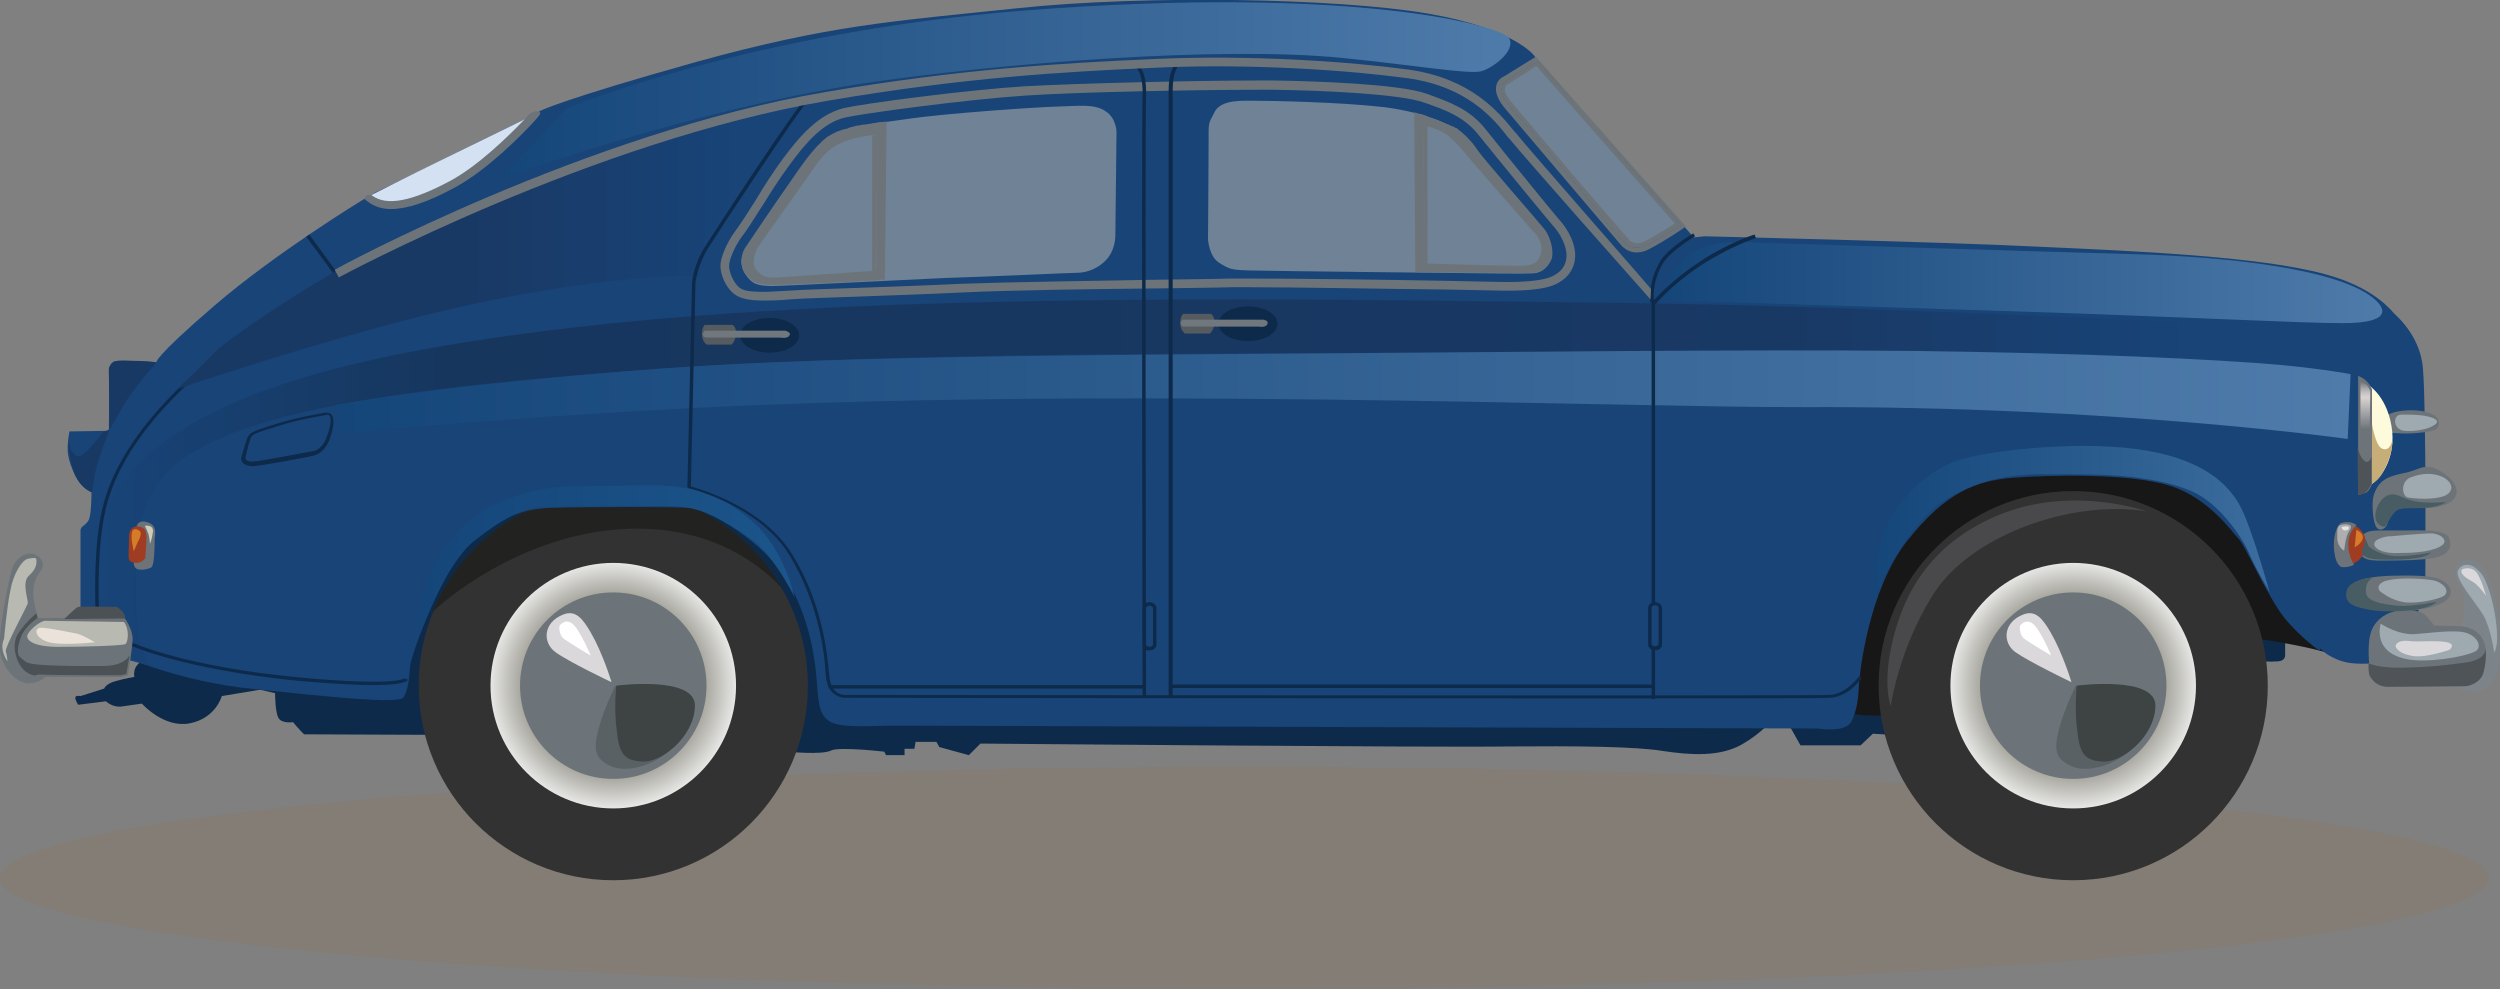 <?xml version="1.0" encoding="utf-8"?>
<!-- Generator: Adobe Illustrator 18.1.1, SVG Export Plug-In . SVG Version: 6.00 Build 0)  -->
<svg version="1.1" id="Layer_1" xmlns="http://www.w3.org/2000/svg" xmlns:xlink="http://www.w3.org/1999/xlink" x="0px" y="0px"
	 viewBox="0 0 431.7 170.8" enable-background="new 0 0 431.7 170.8" xml:space="preserve">
<rect x="0" y="0" width="431.7" height="170.8" fill="#808080" stroke="none"/>
<polygon opacity="0.3" fill="#4888C8" enable-background="new    " points="292.3,40.8 293.3,54.3 123.5,54.3 123.5,11.1 
	265.3,11.1 "/>
<ellipse opacity="0.6" fill="#857C6F" enable-background="new    " cx="214.9" cy="151.6" rx="214.9" ry="19.2"/>
<g>
	<path fill="#0D2A4A" d="M306.1,124.2c0,0-1.7,2.3-5.4,4.4c-3.8,2.1-8.7,1.8-13.4,1.1c-4.7-0.8-15.1-0.9-27-0.8
		c-11.9,0.2-91-0.5-91-0.5l-2,2l-5.1-1.4l-0.5-0.9h-3.6l-0.2,1.2h-1.7v1.1h-3.2l-0.3-0.6c0,0-7.7-0.9-9.2-0.2
		c-1.5,0.8-7.5,0.2-7.5,0.2L76,126.9l-23.5-0.1c0,0-0.9-0.9-1.4-1.5c-0.5-0.6-0.5-0.6-0.5-0.6s-1.9,0.3-2.5-0.7
		c-0.6-1-0.6-4.3-0.6-4.3l-2.6-0.6l-6.6,1.1c0,0-1,3.8-5.5,4.7c-4.5,0.9-8.3-3.4-8.3-3.4s-2,0.3-3.5,0.5c-1.6,0.2-2.7-0.9-2.7-0.9
		l-4.8,0.6c0,0-0.5-0.8-0.5-1.2c0-0.5,0.9-0.3,0.9-0.3l4.1-1.3c0,0,0.2-0.8,2-1.3c1.8-0.5,3.2-0.7,3.2-0.7s-0.5-2,1.7-2.9
		c2.1-1,2.5-1,2.5-1s58.6-33.1,81.2-31.6c22.6,1.5,137.5,38.4,137.5,38.4L306.1,124.2z"/>
	<polygon fill="#0D2A4A" points="326.9,126.9 323.4,126.7 321.3,128.7 310.9,128.7 308.1,123.7 324.5,120.4 	"/>
	<path fill="#0D2A4A" d="M394.6,109v4.1c0,0,0.1,1-1.2,1.1c-1.3,0.1-3.3,0-3.3,0l-2.6-6.7L394.6,109z"/>
	<path fill="#181717" d="M401.8,112.7c0,0-2.7-0.9-9.9-2.1c-7.2-1.2-42.8,0-47.9,1.7c-5.1,1.7-14.6,9.2-16.3,10.5
		c-1.7,1.4-8,0.5-8,0.5s-17-37.5,14.6-47.2c31.6-9.6,60.7,16.6,60.7,17C395,93.6,401.8,112.7,401.8,112.7z"/>
	<g>
		<circle fill="#333232" cx="358" cy="118.4" r="33.6"/>
		
			<radialGradient id="SVGID_1_" cx="73.658" cy="118.353" r="21.169" gradientTransform="matrix(-1 0 0 1 431.686 0)" gradientUnits="userSpaceOnUse">
			<stop  offset="0.239" style="stop-color:#A9A89E"/>
			<stop  offset="0.681" style="stop-color:#95948B"/>
			<stop  offset="1" style="stop-color:#E6E6E4"/>
		</radialGradient>
		<circle fill="url(#SVGID_1_)" cx="358" cy="118.4" r="21.2"/>
		<circle fill="#6C7479" cx="358" cy="118.4" r="16.1"/>
		<path fill="#DBD8DB" d="M357.7,117.8c0,0-1.5-5-3.6-8.6c-1.4-2.4-2.6-3.9-4.7-3.1c-3.6,1.4-3.6,4.9-1.4,6.5
			C350.4,114.3,357.7,117.8,357.7,117.8z"/>
		<path fill="#5A6165" d="M358.4,118.5c0,0,13.4,3.3,11.4,8.2c-2,4.9-9,7.1-12.1,5.6c-2.6-1.2-3.2-2.5-2.1-6.6
			C356.5,122.4,358.4,118.5,358.4,118.5z"/>
		<path fill="#FFFFFF" d="M348.8,108.1c0,0,0.8-1.3,2.1-0.5c1.3,0.8,3.3,5.6,3.3,5.6s-3.4-2-4.5-2.8
			C348.6,109.7,348.8,108.1,348.8,108.1z"/>
		<path fill="#3E4344" d="M358.6,118.4c0,0,13.7-1.8,13.6,3.5c-0.1,5.3-5.8,9.9-9.2,9.6c-2.9-0.2-3.9-1.2-4.3-5.4
			C358.2,122.7,358.6,118.4,358.6,118.4z"/>
		<path fill="#49484A" d="M370.7,88.3c0,0-12.4-4.4-24.7,0.3c-12.3,4.7-17.2,13.6-19.2,22.1c-1.8,7.8-0.3,11.2-0.3,11.2
			s1.3-9.5,7.1-18.9C339.9,92.5,357.7,86.2,370.7,88.3z"/>
	</g>
	<g>
		<circle fill="#333232" cx="105.9" cy="118.4" r="33.6"/>
		<path fill="#222221" d="M74.7,105.7c5-12.3,17.1-21,31.2-21c12.6,0,23.5,6.9,29.3,17.1c-2.7-3.1-11.1-10.9-26.4-10.5
			c-19.1,0.6-33.1,13.4-33.7,14C74.9,105.5,74.8,105.6,74.7,105.7z"/>
		
			<radialGradient id="SVGID_2_" cx="325.832" cy="118.353" r="21.169" gradientTransform="matrix(-1 0 0 1 431.686 0)" gradientUnits="userSpaceOnUse">
			<stop  offset="0.239" style="stop-color:#A9A89E"/>
			<stop  offset="0.681" style="stop-color:#95948B"/>
			<stop  offset="1" style="stop-color:#E6E6E4"/>
		</radialGradient>
		<circle fill="url(#SVGID_2_)" cx="105.9" cy="118.4" r="21.2"/>
		<circle fill="#6C7479" cx="105.9" cy="118.4" r="16.1"/>
		<path fill="#DBD8DB" d="M105.6,117.8c0,0-1.5-5-3.6-8.6c-1.4-2.4-2.6-3.9-4.7-3.1c-3.6,1.4-3.6,4.9-1.4,6.5
			C98.2,114.3,105.6,117.8,105.6,117.8z"/>
		<path fill="#5A6165" d="M106.2,118.5c0,0,13.4,3.3,11.4,8.2c-2,4.9-9,7.1-12.1,5.6c-2.6-1.2-3.2-2.5-2.1-6.6
			C104.3,122.4,106.2,118.5,106.2,118.5z"/>
		<path fill="#FFFFFF" d="M96.6,108.1c0,0,0.8-1.3,2.1-0.5c1.3,0.8,3.3,5.6,3.3,5.6s-3.4-2-4.5-2.8
			C96.4,109.7,96.6,108.1,96.6,108.1z"/>
		<path fill="#3E4344" d="M106.4,118.4c0,0,13.7-1.8,13.6,3.5c-0.1,5.3-5.8,9.9-9.2,9.6c-2.9-0.2-3.9-1.2-4.3-5.4
			C106,122.7,106.4,118.4,106.4,118.4z"/>
	</g>
	<path fill="#184478" d="M11.7,78c0.1,1.7,1.2,4.2,2,5.3c0.8,1.1,2.1,1.7,2.1,1.7s0,3.5-0.4,4.6c-0.4,1.1-1.5,1.2-1.5,2
		c0,0.8,0,13,0,13s-0.6,4.7,2.8,6.6c3.4,1.8,13.8,6.5,27.3,7.8c13.5,1.4,24.9,2.6,25.7,1.4c0.8-1.3,1-3.5,1.1-5.3
		c0.1-1.8,5.8-17.5,10.5-21.4c4.7-3.8,8-5.8,13.8-6c5.7-0.2,21.4-0.2,24.3,0c2.9,0.2,12.6,6,16.4,12.3c3.8,6.2,4.9,13.3,5.2,17.1
		c0.3,3.8,0.3,6.3,2.3,7.5c2,1.2,7.3,0.7,11.2,0.7c3.9,0,159.4,0.5,159.4,0.5s4.8,0.8,5.8-1.2c1-2,1.2-4.2,1.3-6.3
		c0.1-2.1,1.7-16.6,8.4-25c6.7-8.4,11.9-10.3,18.2-10.8c6.3-0.5,20.4-0.8,27.2,1.4c6.8,2.2,10.7,8.1,11.9,9.3
		c1.1,1.2,4.8,9.7,7.7,13.4c2.9,3.6,6.2,5.8,6.2,5.8l0-0.4c0.6,0.5,1.2,1,1.8,1.3c1.8,1,3.4,1.4,6.4,1.3c1.6-0.1,8.1-6.2,8.1-6.2
		l1.9-7.7c0,0,0.2-29.4-0.4-37c-0.3-3.8-2.2-7-5-9.6c-1.8-2.1-5.2-4.9-11.7-6.7c-11.4-3.2-34.3-4.1-49.7-4.8
		c-15.4-0.8-57.7-1.8-57.7-1.8l-1.8,0.2l-26.4-29.7L265,9.7c0,0-3.3-4.8-18.7-7.4c-15.4-2.6-48.4-3.2-70.4-0.9
		c-22,2.3-32.5,2.9-55.7,9.3c-23.2,6.5-26.8,8.4-26.8,8.4l-2.6,1.4c0,0-25.6,12.6-25.9,12.7c-0.3,0.2-2.4,1.4-2.4,1.4
		s-14.8,9-25.5,18.2c-10.7,9.2-10,9.8-10,9.8s-3.2-0.3-4.7-0.3c-1.4,0-3.6-0.5-3.5,2c0.1,2.4,0,9.3,0,9.3s0.2,0.8-0.5,0.8
		c-0.7,0-6.3,0.1-6.3,0.1S11.6,76.3,11.7,78z M277.2,38c0-0.3-14.1-17.1-15.5-18.5c-1.4-1.4-3-3.8-2.1-5c0.9-1.2,6.1-3.9,6.1-3.9
		l24.5,28.3c0,0-3.2,1.9-5.2,3.1c-2,1.2-3.2,0.6-3.7,0.5C280.8,42.4,277.2,38.3,277.2,38z M208.6,41.4c0,0,0.1-12.9,0.1-16.7
		s-0.1-3.1,1-5.3c1.1-2.3,5-2,7.2-2c2.3,0,14.2,0.2,22.1,1.1c8,1,12.3,3.7,12.3,3.7c1.4,1,2.6,2.2,3.7,3.9
		c1.1,1.7,10.5,12.3,11.6,13.7c1.1,1.4,1.6,3.9,1.1,5.1c-0.5,1.2-1.4,2.2-2.9,2.3c-1.4,0.1-8.3,0-8.3,0s-37.7-0.4-40.8-0.5
		c-3.1-0.1-3.4-0.2-5.3-1.4C208.8,44.2,208.6,41.4,208.6,41.4z M128.7,43.1c0,0,4.9-7.3,7.3-10.7c2.4-3.4,4.5-6.7,7-8.6
		c2.6-2,7.9-2.4,14-3.3s21.8-2,25.6-2.1c3.8-0.1,6.4-0.5,8.3,0.8c1.9,1.2,1.9,3.6,1.9,3.6l-0.2,17.8c0,0,0.1,2.6-1.7,4.4
		c-1.8,1.8-3.9,2.1-4.8,2.1c-0.9,0-16.1,0.7-22.8,0.9c-6.8,0.3-28.1,1.4-30.2,1.4c-2.2-0.1-3.2-0.2-4.5-2.2
		C127.3,45,128.7,43.1,128.7,43.1z"/>
	<path fill="#6C7479" d="M124.4,45.9c0,1.4,0.8,3.6,2.3,4.8c1,0.8,2.4,1.2,5.2,1.2c1.1,0,2.4,0,4.4-0.2c2.6-0.2,7.1-0.3,12.3-0.5
		c5.4-0.2,11.5-0.4,17.7-0.7c8.2-0.4,23-0.6,33.9-0.7c5.2-0.1,9.7-0.1,12.3-0.2c0.8,0,2,0,3.6,0c8,0,23.7,0.3,34,0.4
		c5.2,0.1,9,0.2,10,0.2c3.9,0,6.4-0.3,8-0.9c2.4-0.9,3.8-2.7,3.9-5c0.1-3-2.2-5.8-2.7-6.3c-0.9-1-10-12.2-12.7-15.6
		c-2.8-3.6-6.4-4.8-10.2-6.2c-4.7-1.7-19.4-2.2-26.5-2.3c-0.7,0-1.5,0-2.4,0c-11.2,0-31.8,0.5-40.5,1c-9.9,0.6-28.1,3-31.4,3.8
		c-4.3,1.1-7.5,4.8-10.4,8.7c-1.7,2.3-3.3,4.8-4.6,7c-1.3,2.1-2.6,4.1-3.7,5.6C125.5,41.9,124.4,44.5,124.4,45.9z M125.9,45.9
		c0-1,0.9-3.2,2.1-4.9c1.2-1.5,2.4-3.6,3.8-5.7c1.4-2.3,2.9-4.6,4.6-6.9c2.7-3.7,5.7-7.2,9.5-8.1c3-0.7,20.7-3.1,31.2-3.8
		c8.7-0.6,29.2-1,40.4-1c0.9,0,1.7,0,2.4,0c8.1,0.1,21.8,0.7,26,2.2c3.7,1.3,6.9,2.4,9.5,5.7c2.8,3.5,11.9,14.6,12.8,15.6
		c1.1,1.2,2.4,3.4,2.3,5.3c-0.1,2.3-1.9,3.2-2.9,3.6c-1.4,0.5-3.8,0.8-7.5,0.8c-1,0-4.8-0.1-10-0.2c-10.4-0.2-26.1-0.4-34.1-0.4
		c-1.6,0-2.8,0-3.7,0c-2.6,0.1-7.1,0.1-12.3,0.2c-10.9,0.2-25.7,0.4-33.9,0.7c-6.1,0.3-12.3,0.5-17.7,0.7c-5.2,0.2-9.7,0.3-12.3,0.5
		c-2,0.1-3.3,0.2-4.3,0.2c-2.3,0-3.5-0.2-4.2-0.8C126.6,48.7,125.9,47,125.9,45.9z"/>
	<path fill="#6C7479" d="M149.4,21.6c-0.1,0-0.1,0-0.2,0C149.3,21.6,149.4,21.6,149.4,21.6z"/>
	<path fill="#6C7479" d="M134.5,49.2c0.1,0,0.1,0,0.2,0C134.6,49.2,134.5,49.2,134.5,49.2z"/>
	<path fill="#6C7479" d="M148.2,21.8c-0.1,0-0.1,0-0.2,0C148,21.8,148.1,21.8,148.2,21.8z"/>
	<path fill="#6C7479" d="M145.9,22.4c-0.1,0-0.2,0.1-0.3,0.1C145.7,22.5,145.8,22.4,145.9,22.4z"/>
	<path fill="#6C7479" d="M133.9,49.2c0.1,0,0.1,0,0.2,0C134,49.2,133.9,49.2,133.9,49.2z"/>
	<path fill="#6C7479" d="M133.4,49.2c0,0,0.1,0,0.1,0C133.5,49.2,133.5,49.2,133.4,49.2z"/>
	<path fill="#6C7479" d="M146.9,22.1c-0.1,0-0.2,0-0.2,0.1C146.7,22.1,146.8,22.1,146.9,22.1z"/>
	<path fill="#6C7479" d="M143.9,23.2c-0.1,0-0.1,0.1-0.2,0.1C143.8,23.3,143.9,23.2,143.9,23.2z"/>
	<path fill="#6C7479" d="M144.7,22.8c-0.1,0-0.1,0-0.2,0.1C144.6,22.9,144.7,22.8,144.7,22.8z"/>
	<path fill="#6C7479" d="M128.6,47c1.3,2,2.4,2.1,4.5,2.2c0.1,0,0.2,0,0.3,0c0,0,0.1,0,0.1,0c0.1,0,0.2,0,0.3,0c0.1,0,0.1,0,0.2,0
		c0.1,0,0.3,0,0.5,0c0.1,0,0.1,0,0.2,0c3.1-0.1,10.1-0.4,16.5-0.8l1-27.3c-1,0.1-1.9,0.3-2.8,0.4c-0.1,0-0.1,0-0.2,0
		c-0.4,0.1-0.7,0.1-1.1,0.2c-0.1,0-0.1,0-0.2,0c-0.4,0.1-0.7,0.2-1.1,0.3c-0.1,0-0.2,0-0.2,0.1c-0.3,0.1-0.5,0.2-0.8,0.2
		c-0.1,0-0.2,0.1-0.3,0.1c-0.3,0.1-0.6,0.2-0.9,0.3c-0.1,0-0.1,0-0.2,0.1c-0.2,0.1-0.4,0.2-0.6,0.3c-0.1,0-0.1,0.1-0.2,0.1
		c-0.2,0.1-0.5,0.3-0.7,0.4c-2.6,2-4.7,5.3-7,8.6c-2.4,3.4-7.3,10.7-7.3,10.7S127.3,45,128.6,47z M130.8,42.8
		c0,0,8.4-11.9,10.2-14.4c1.8-2.5,3.3-3.6,6.2-4.4c2.9-0.8,4.4-0.7,4.4-0.7l-0.4,23.4l-0.8,0.1c0,0-14.1,1-16,1.1
		c-1.9,0.1-2.7,0-3.8-1.3C129.5,45.2,130.8,42.8,130.8,42.8z"/>
	<path fill="#6C7479" d="M153.1,21L153.1,21c-0.4,0.1-0.7,0.1-1,0.2L153.1,21z"/>
	<path fill="#6C7479" d="M150.6,48.5L150.6,48.5c0.6-0.1,1.2-0.1,1.7-0.1L150.6,48.5z"/>
	<path fill="#6C7479" d="M151.6,23.3c0,0-0.3,0-0.9,0l0-2l1.4-0.2c0.3,0,0.7-0.1,1-0.1l-0.3,27.3l-0.4,0c-0.6,0-1.1,0.1-1.7,0.1
		l0-1.7l0.6-0.1L151.6,23.3z"/>
	<path fill="#6C7479" d="M151.6,23.3l-0.4,23.4l-0.6,0.1l0-23.4C151.3,23.3,151.6,23.3,151.6,23.3z"/>
	<path fill="#6C7479" d="M250.5,21.7C250.5,21.7,250.5,21.7,250.5,21.7C250.5,21.7,250.5,21.7,250.5,21.7z"/>
	<path fill="#6C7479" d="M249.9,21.4C249.9,21.3,249.8,21.3,249.9,21.4C249.8,21.3,249.9,21.3,249.9,21.4z"/>
	<path fill="#6C7479" d="M251,21.9C251,21.9,251,21.9,251,21.9C251,21.9,251,21.9,251,21.9z"/>
	<path fill="#6C7479" d="M253.4,47.1c2,0,3.3,0,3.3,0S255.5,47.1,253.4,47.1z"/>
	<path fill="#6C7479" d="M251.3,22.1C251.3,22.1,251.3,22.1,251.3,22.1C251.3,22.1,251.3,22.1,251.3,22.1z"/>
	<path fill="#6C7479" d="M248,20.6c0,0-0.1,0-0.1,0C247.9,20.5,247.9,20.5,248,20.6z"/>
	<polygon fill="#6C7479" points="245.3,19.7 245.3,19.7 245.3,19.7 	"/>
	<path fill="#6C7479" d="M246.8,20.1c0,0-0.1,0-0.1,0C246.7,20.1,246.8,20.1,246.8,20.1z"/>
	<path fill="#6C7479" d="M245.3,19.7l0.2,27.3c3.1,0,5.9,0.1,7.9,0.1c2,0,3.3,0,3.3,0s6.9,0.1,8.3,0c1.4-0.1,2.4-1.1,2.9-2.3
		c0.5-1.2-0.1-3.7-1.1-5.1c-1.1-1.4-10.5-12.1-11.6-13.7c-1.1-1.7-2.4-2.9-3.7-3.9c0,0,0,0-0.1,0c0,0,0,0,0,0
		c-0.1,0-0.1-0.1-0.2-0.1c0,0,0,0,0,0c-0.1-0.1-0.3-0.2-0.5-0.2c0,0,0,0,0,0c-0.2-0.1-0.4-0.2-0.6-0.3c0,0-0.1,0-0.1,0
		c-0.5-0.2-1.1-0.5-1.8-0.8c0,0-0.1,0-0.1,0c-0.3-0.1-0.7-0.3-1.1-0.4c0,0-0.1,0-0.1,0C246.3,20,245.8,19.8,245.3,19.7
		C245.3,19.7,245.3,19.7,245.3,19.7z M245.7,21.7c0,0,1.4,0.1,3.4,1.1c2,1.1,4.2,4.1,6.3,6.5c2.1,2.4,9.2,10.5,9.2,10.5
		s2,1.7,1.5,3.8c-0.5,2.1-1.7,2.3-4,2.3c-2.3,0-16-0.4-16-0.4L245.7,21.7z"/>
	<path fill="#6C7479" d="M244.3,19.4l0.6,0.2C244.7,19.5,244.5,19.5,244.3,19.4L244.3,19.4z"/>
	<path fill="#6C7479" d="M244.5,47L244.5,47c0.4,0,0.7,0,1.1,0L244.5,47z"/>
	<path fill="#6C7479" d="M244.9,19.6l1.6,0.5l0,1.7c-0.5-0.1-0.8-0.1-0.8-0.1l0.4,23.9c0,0,0.2,0,0.4,0l0,1.4l-1,0
		c-0.4,0-0.7,0-1.1,0l-0.2-27.6C244.5,19.5,244.7,19.5,244.9,19.6z"/>
	<path fill="#6C7479" d="M245.7,21.7c0,0,0.3,0,0.8,0.1l0,23.8c-0.3,0-0.4,0-0.4,0L245.7,21.7z"/>
	<rect x="202.2" y="118.2" fill="#0D2A4A" width="83.3" height="0.6"/>
	<rect x="143.1" y="118.3" fill="#0D2A4A" width="54.5" height="0.6"/>
	<path fill="#0D2A4A" d="M41.9,79.9c-0.4-0.5-0.2-1-0.2-1c0,0,0.5-1.8,0.9-3c0.4-1.2,1.1-1.4,3.5-2.2c0.4-0.1,0.8-0.3,1.3-0.4
		c3.5-1.2,8.6-2,8.6-2c0.6-0.1,1,0,1.3,0.4c0.6,0.9,0.1,2.8-0.4,4.2c-1,2.6-2.7,2.7-2.8,2.8c-0.3,0.1-8.2,1.6-10.3,1.8
		c-0.2,0-0.3,0-0.5,0C42.6,80.4,42.2,80.2,41.9,79.9z M56.1,71.7c0,0-5,0.8-8.5,2c-0.5,0.2-0.9,0.3-1.3,0.4c-2.5,0.8-2.9,1-3.1,1.8
		c-0.4,1.2-0.8,3-0.8,3c0,0-0.1,0.3,0.1,0.5c0.2,0.2,0.6,0.3,0.9,0.3c0.1,0,0.3,0,0.4,0c2-0.2,10.1-1.8,10.3-1.8
		c0,0,1.5-0.2,2.3-2.4c0.7-1.8,0.9-3.2,0.5-3.7c-0.1-0.1-0.2-0.2-0.4-0.2C56.2,71.7,56.2,71.7,56.1,71.7z"/>
	
		<linearGradient id="SVGID_3_" gradientUnits="userSpaceOnUse" x1="15.61" y1="83.316" x2="414.978" y2="83.316" gradientTransform="matrix(-1 0 0 1 431.686 0)">
		<stop  offset="9.243700e-002" style="stop-color:#184478"/>
		<stop  offset="0.265" style="stop-color:#193965"/>
		<stop  offset="0.849" style="stop-color:#16365E"/>
		<stop  offset="1" style="stop-color:#184478"/>
	</linearGradient>
	<path fill="url(#SVGID_3_)" d="M407.2,64.9c0,0-4.3-1.7-35-3.3C341.5,60,262.3,60.8,247.7,61c-14.7,0.2-87.2-0.6-132.4,2.6
		C70.1,66.8,36.9,71,27.7,82.9c-4.3,5.5-4.1,12.4-4.2,18.1c-0.1,6.6,0.6,12.8,2.9,14.1l-4.1-1.1l-5.6-9.5c0,0,0.5-8.4,0.5-9.9
		c0-1.5,0.6-6.5,0.6-6.5c8.4-14.5,26.5-25.3,81.7-31.6c55.1-6.3,129-4.8,180.2-4.2c51.2,0.6,136.5,5.4,136.5,5.4L407.2,64.9z"/>
	<path fill="#6C7479" d="M23.6,90.9c0,0,0.2-1.3,1.9-0.7c1.8,0.6,1.2,2.2,1.2,3c0,0.8,0,4.5-0.6,4.8c-0.6,0.3-1.6,0.5-2.3,0.3
		c-0.7-0.2-0.7-1-0.7-1L23.6,90.9z"/>
	<path fill="#9F3C22" d="M25.1,91.6c0,0,0.2,0.5,0.2,1.2c0,0.8-0.2,3.3-0.2,3.5s-0.7,0.9-1.5,0.9c-0.8,0-1.4-0.2-1.4-1.1
		c0-1,0.1-3.4,0.1-3.8c0-0.4,0.4-1.4,1.3-1.4C24.4,90.9,24.9,91.2,25.1,91.6z"/>
	<path fill="#6C7479" d="M414.4,99.4c0,0,5.4-0.2,7.1,0.7c1.7,0.9,2.2,2.2,1.2,3.3c-1,1.1-4,2.1-8.1,2.1c-5.3,0-7-0.6-7.9-1
		c-1.4-0.7-1.9-2-0.8-3.3C407.1,99.7,411,99.4,414.4,99.4z"/>
	<path fill="#6C7479" d="M419.9,96.4c3.6-0.5,3.4-2.5,3-3.5c-0.6-1.6-5.1-1.3-7.8-1.3c-2.7,0-2.3,0-4.4,0c-2.1,0-3.3,0.6-3.3,2.6
		c-0.1,2.3,1.1,2.7,4.5,2.6C415.4,96.8,418.1,96.7,419.9,96.4z"/>
	<path fill="#6C7479" d="M412.3,90.2c0-0.8,0.6-2.6,3.6-2.5c3.5,0,4.2,0.2,6.2-0.5c2.3-0.7,3.3-3.1,0-5.4c-3.3-2.3-3.9-0.7-7-0.1
		c-3.1,0.6-4.4,1.4-5.2,3.8c-0.4,1.2-0.2,4.7,0.5,5.6C411.1,92,412.3,91,412.3,90.2z"/>
	<path fill="#6C7479" d="M413.8,71.1c3.4-0.7,7.1,0.1,7.3,1.6c0.2,1.3-0.2,1.7-3,2c-2.8,0.3-3.9,0.1-5.7,0
		C410.6,74.7,410.5,71.8,413.8,71.1z"/>
	<path fill="#FEFBDD" d="M409,66.5c0,0,3.5,2.1,4.1,8.1c0.4,5-2.2,8.3-3.9,9.2C407.4,84.7,409,66.5,409,66.5z"/>
	<path fill="#7C848A" d="M424,109.2c0,0,1.5-0.7,1.5-3.3c0-2.6,0.1-3.8-0.9-5c-1-1.2-0.7-4.2,1.4-4.3c2.1-0.1,4.5,2.4,5.5,10.5
		c0.9,6.8-0.2,10.1-1.9,11.5c-1.7,1.4-4.5,0.8-5.2-0.2c-0.7-1-0.6-1.2,1.2-3.1C427.3,113.4,424,109.2,424,109.2z"/>
	<path fill="#6C7479" d="M414.9,105.3c0,0,2.9-0.1,3.9,0.9c1,1,1.5,1.8,1.5,1.8s2.4,0.1,3.9,0.1c1.5,0,5.4,0.4,5.1,5.6
		c-0.3,4.7-5,4.8-7.6,4.8c-2.6,0-9,0-9,0s-3.3-0.1-3.5-2.6c-0.2-2.5-0.5-5.9,0.7-7.8C411.1,106.2,413,105.5,414.9,105.3z"/>
	<circle fill="#70787D" cx="206.5" cy="65.2" r="1.6"/>
	
		<linearGradient id="SVGID_4_" gradientUnits="userSpaceOnUse" x1="25.779" y1="68.184" x2="373.549" y2="68.184" gradientTransform="matrix(-1 0 0 1 431.686 0)">
		<stop  offset="0" style="stop-color:#4E7BAA"/>
		<stop  offset="1" style="stop-color:#15467A"/>
	</linearGradient>
	<path fill="url(#SVGID_4_)" d="M58.1,69.9c0,0,20.8-3.7,56.7-6.3c26.8-1.9,63.5-2.2,101.8-2.5c45.9-0.3,84.2-0.8,114.1-0.5
		C360.5,61,382,62,393.6,63c7.5,0.7,12.3,1.6,12.3,1.6l-0.5,11.2c0,0-40.4-5.7-93.9-5.5c-32.3,0.1-122.6-3.7-196.4,0.4
		c-31.1,1.7-56.3,4.1-56.3,4.1L58.1,69.9z"/>
	
		<linearGradient id="SVGID_5_" gradientUnits="userSpaceOnUse" x1="170.853" y1="15.601" x2="345.228" y2="15.601" gradientTransform="matrix(-1 0 0 1 431.686 0)">
		<stop  offset="0" style="stop-color:#4E7BAA"/>
		<stop  offset="1" style="stop-color:#15467A"/>
	</linearGradient>
	<path fill="url(#SVGID_5_)" d="M97.9,18.7c0,0,31.6-13.2,79.2-16.9c56.9-4.4,82.3,2.7,83.5,4.8c1.2,2.1-2.7,5.1-4.8,5.7
		c-2.1,0.6-11.9-1.1-24.1-2.3c-20.9-2.1-59.4,0.9-83.3,4.5C119,19.1,86.5,30.8,86.5,30.8L97.9,18.7z"/>
	
		<linearGradient id="SVGID_6_" gradientUnits="userSpaceOnUse" x1="20.179" y1="48.791" x2="144.464" y2="48.791" gradientTransform="matrix(-1 0 0 1 431.686 0)">
		<stop  offset="0" style="stop-color:#4E7BAA"/>
		<stop  offset="1" style="stop-color:#15467A"/>
	</linearGradient>
	<path fill="url(#SVGID_6_)" d="M292.8,43.3c4.1-2.2,10.8-1.4,10.8-1.4s50.2,1.6,65.1,2c14.9,0.4,35.9,2.4,41.7,8.1
		c2.2,2.2,0.9,3.8-5.9,3.8c-7.9,0-29.4-1.2-61.6-2.2c-29.3-0.9-55.8-1.8-55.8-1.8S287.7,46.1,292.8,43.3z"/>
	<path fill="#0D2A4A" d="M293.2,45.4c5-3.4,9.7-4.9,9.8-4.9l0.2,0.6c0,0-4.6,1.5-9.6,4.8c-5,3.3-7.7,6.6-7.7,6.6l-0.5-0.4
		C285.4,52.1,288.1,48.8,293.2,45.4z"/>
	<path fill="#0D2A4A" d="M292.4,40.3l0.3,0.5c0,0-4.2,2.5-5.5,4.6c-2.1,3.4-1.6,6.8-1.6,6.8l-0.6,0.1c0-0.1-0.5-3.6,1.7-7.2
		C288,42.9,292.2,40.4,292.4,40.3z"/>
	<path fill="#0D2A4A" d="M197.3,120.4l0.6,0c0-1-0.2-97.4,0-103.8c0.1-2.8-0.4-4.6-1.5-5.5c-0.8-0.7-1.7-0.4-1.7-0.4l0.2,0.6
		l-0.1-0.3l0.1,0.3c0,0,0.6-0.1,1.2,0.3c0.6,0.5,1.3,1.8,1.2,5C197.1,23,197.3,119.4,197.3,120.4z"/>
	<path fill="#0D2A4A" d="M201.9,120.5h0.6V15.6c0-2.8,0.7-4,1.2-4.5c0.5-0.5,1-0.4,1-0.4l0.1-0.6c0,0-0.8-0.1-1.5,0.6
		c-1,0.9-1.5,2.5-1.5,5V120.5z"/>
	<rect x="285.2" y="51.7" fill="#0D2A4A" width="0.6" height="69"/>
	<g>
		<path fill="#184478" d="M197.6,111.4c0,0.4,0.4,0.7,0.9,0.7l0,0c0.5,0,0.9-0.3,0.9-0.7V105c0-0.4-0.4-0.7-0.9-0.7l0,0
			c-0.5,0-0.9,0.3-0.9,0.7V111.4z"/>
		<path fill="#0D2A4A" d="M197.3,111.4V105c0-0.6,0.5-1,1.2-1c0.7,0,1.2,0.5,1.2,1v6.3c0,0.6-0.5,1-1.2,1
			C197.9,112.4,197.3,112,197.3,111.4z M197.9,105v6.3c0,0.2,0.3,0.4,0.6,0.4c0.3,0,0.6-0.2,0.6-0.4V105c0-0.2-0.3-0.4-0.6-0.4
			C198.2,104.6,197.9,104.8,197.9,105z"/>
	</g>
	<g>
		<path fill="#184478" d="M284.9,111.3c0,0.4,0.4,0.7,0.9,0.7l0,0c0.5,0,0.9-0.3,0.9-0.7v-6.3c0-0.4-0.4-0.7-0.9-0.7l0,0
			c-0.5,0-0.9,0.3-0.9,0.7V111.3z"/>
		<path fill="#0D2A4A" d="M284.6,111.3v-6.3c0-0.6,0.5-1,1.2-1c0.7,0,1.2,0.5,1.2,1v6.3c0,0.6-0.5,1-1.2,1
			C285.2,112.3,284.6,111.9,284.6,111.3z M285.2,104.9v6.3c0,0.2,0.3,0.4,0.6,0.4c0.3,0,0.6-0.2,0.6-0.4v-6.3c0-0.2-0.3-0.4-0.6-0.4
			C285.5,104.5,285.2,104.7,285.2,104.9z"/>
	</g>
	<path fill="#0D2A4A" d="M64.5,118.3c5,0,5.8-0.7,6-0.9l-0.6-0.2c0,0,0-0.1,0-0.1c-0.1,0.1-1.6,1.4-18-0.1c-20.2-1.9-28.9-6-29-6
		l-0.3,0.5c0.1,0,8.9,4.1,29.2,6.1C57.8,118.1,61.8,118.3,64.5,118.3z"/>
	<path fill="#9EA9B0" d="M411.1,107.7c0,0,3,2,5.9,1.8c2.9-0.2,7.4-0.9,9.2-0.1c1.8,0.8,2.2,2.2,1.5,2.9c-0.7,0.7-6.2,2-10.8,1.7
		C409.3,113.3,411.1,107.7,411.1,107.7z"/>
	<path fill="#4E5457" d="M429.2,111.8c0,0,0.4,2.1-3.4,2.6c-3.7,0.5-6.3,0.8-10.8,0.9c-4.5,0.1-6-0.8-6-0.8s-0.1,1.9,0.3,2.4
		c0.4,0.5,1.1,1.7,3.1,1.7c2,0,12.2-0.1,13.2-0.1c1,0,3-0.8,3.3-2.6C429.4,114.1,429.2,111.8,429.2,111.8z"/>
	<path fill="#DBD8DB" d="M423,112.2c0,0-4,1.4-6.2,1.1c-2.3-0.3-3.3-1.4-3.1-1.9c0.2-0.5,1-0.9,2.5-0.7
		C417.6,111,425.2,110,423,112.2z"/>
	<path fill="#9EA9B0" d="M430.7,112.7c0,0-0.6-4.3-1.9-6.5c-1.3-2.2-5.2-6.5-4.3-7.8c0.9-1.4,2.6-1.1,4,0.7
		c1.4,1.8,2.6,7.2,2.7,10.4C431.3,111.9,430.7,112.7,430.7,112.7z"/>
	<path fill="#DBD8DB" d="M425.2,98.3c0,0,1.1-0.5,2.1,0.2c1,0.7,2,4.4,2,4.4s-1.4-2-2.4-2.5C425.9,99.9,424.5,98.9,425.2,98.3z"/>
	
		<linearGradient id="SVGID_7_" gradientUnits="userSpaceOnUse" x1="39.713" y1="90.323" x2="108.228" y2="90.323" gradientTransform="matrix(-1 0 0 1 431.686 0)">
		<stop  offset="0" style="stop-color:#3C6D9E"/>
		<stop  offset="1" style="stop-color:#15467A"/>
	</linearGradient>
	<path fill="url(#SVGID_7_)" d="M323.5,103.6c0,0,4.9-12.9,12.9-17.6c8-4.7,15-4.1,20.1-4.1c5.1,0,14.8-0.1,21.9,2.9
		c4.7,2,8.7,7.8,10,10.8c1.3,3,3.5,6.6,3.5,6.6s-2.9-10.5-4.9-14.5c-2-3.9-6.5-8.7-18.4-10.2c-11-1.4-26.9,0.4-31.6,2.4
		C326.3,84.8,323.2,94.7,323.5,103.6z"/>
	
		<linearGradient id="SVGID_8_" gradientUnits="userSpaceOnUse" x1="294.309" y1="96.394" x2="359.121" y2="96.394" gradientTransform="matrix(-1 0 0 1 431.686 0)">
		<stop  offset="0" style="stop-color:#1B558A"/>
		<stop  offset="1" style="stop-color:#15467A"/>
	</linearGradient>
	<path fill="url(#SVGID_8_)" d="M72.7,109c0,0,4.2-11.7,9.3-15.7c5.1-4,8.6-5.6,10.8-5.7c2.2-0.1,19.7-0.3,23.1-0.2
		c3.4,0.1,5.9,0.7,10.5,3.5c4.6,2.8,5.7,4.2,7.5,6.7c1.8,2.5,3.3,5.5,3.3,5.5s-1.7-8.1-7.1-12.9c-5.6-5-10.9-6.7-20.2-6.4
		c-11.3,0.4-15.1-0.7-24,3.1C78.6,90,71.5,99.8,72.7,109z"/>
	<path fill="#6C7479" d="M259.7,18.5c2.6,3.1,19.6,23.1,20.2,23.8c0.2,0.2,1.1,1.3,2.7,1.3c0.7,0,1.5-0.2,2.2-0.6
		c2.7-1.4,5.8-3.5,5.9-3.6l0.4-0.3L265.2,9.8l-5.5,3.4c-0.3,0.1-1.1,0.6-1.3,1.5C258.1,15.8,258.6,17.1,259.7,18.5z M261.7,19.5
		c-1.4-1.4-3-3.8-2.1-5c0.9-1.2,6.1-3.9,6.1-3.9l24.5,28.3c0,0-3.2,1.9-5.2,3.1c-2,1.2-3.2,0.6-3.7,0.5c-0.5-0.1-4.1-4.2-4.1-4.5
		C277.2,37.7,263.1,20.9,261.7,19.5z"/>
	<path fill="#6C7479" d="M261.7,19.5c1.4,1.4,15.5,18.2,15.5,18.5c0,0.3,3.6,4.4,4.1,4.5c0.5,0.1,1.7,0.7,3.7-0.5
		c2-1.2,5.2-3.1,5.2-3.1l-24.5-28.3c0,0-5.2,2.7-6.1,3.9C258.7,15.7,260.3,18.1,261.7,19.5z M260.9,17.5c-0.8-1-1.2-1.8-1-2.4
		c0.1-0.4,0.5-0.6,0.5-0.6l0.1,0l4.8-3.1l23.9,27.2c-1.1,0.7-3.2,2-5,3c-0.6,0.3-1.1,0.4-1.5,0.4c-1,0-1.5-0.7-1.5-0.7l0-0.1
		C280.9,41.1,263.5,20.7,260.9,17.5z"/>
	<path fill="#0D2A4A" d="M16.5,105.3l0.6,0c0-0.1-0.4-8.4,0.7-15.1c0.9-5.5,3.6-14.2,16.7-25.8c12-10.7,23.7-16.6,23.8-16.6l0.3-0.2
		l-5.2-7.1l-0.5,0.4l4.8,6.5c-2,1-12.7,6.8-23.6,16.6c-13.2,11.8-16,20.6-16.9,26.2C16.1,96.9,16.5,105.2,16.5,105.3z"/>
	<path fill="#D67C27" d="M22.9,91.6c0,0,0.4-0.5,1.1,0c0.7,0.4,0,1.6-0.3,2.2c-0.3,0.7-0.6,1.4-0.6,1.4S22.4,92.5,22.9,91.6z"/>
	<path fill="#CECDBA" d="M25,90.8c0,0,1.6-0.3,1.4,1.1c-0.2,1.4-0.5,2-0.5,2s-0.1-1.5-0.4-2C25.3,91.3,25,90.8,25,90.8z"/>
	<path fill="#9F3C22" d="M408.5,93.4c0.2,2.1-0.9,3.3-1.9,3.8c-1,0.5-1.1,0.3-1.1,0.3s-0.9-3.5-0.5-4.9c0.4-1.5,1.2-2.1,1.2-2.1
		S408.3,91.3,408.5,93.4z"/>
	<path fill="#6C7479" d="M406.9,90.7c0,0-1.4,1.1-1.4,3.3s1,3.5,1,3.5s-0.5,0.3-1.2,0.4c-0.8,0.1-1,0-1,0s-0.8-0.3-1.1-1.9
		c-0.5-2.4,0-4.7,0.9-5.6C404.9,90,406.4,90.1,406.9,90.7z"/>
	<path fill="#D67C27" d="M406.9,91.5c0,0,1.3,0.5,1.1,1.5c-0.3,1-1.4,1.5-1.4,1.5L406.9,91.5z"/>
	<path fill="#C7AE79" d="M413.1,76c0,0-0.3,2-1.7,1.5c-1.4-0.5-2-5.5-2-5.5l0.1,11.6c0,0,1.4-0.7,2.1-2.3
		C412.5,79.7,413.2,77.6,413.1,76z"/>
	<path fill="#6C7479" d="M407.2,64.9v20.6c0,0,0.6-0.2,1.3-0.4c0.7-0.3,1.1-1.5,1.1-1.5V67.2C409.5,67.2,409.2,65.7,407.2,64.9z"/>
	
		<linearGradient id="SVGID_9_" gradientUnits="userSpaceOnUse" x1="23.279" y1="65.826" x2="23.279" y2="76.373" gradientTransform="matrix(-1 0 0 1 431.686 0)">
		<stop  offset="0" style="stop-color:#6C7479"/>
		<stop  offset="4.947026e-002" style="stop-color:#86898D"/>
		<stop  offset="0.113" style="stop-color:#A6A5A7"/>
		<stop  offset="0.173" style="stop-color:#BFBCBC"/>
		<stop  offset="0.227" style="stop-color:#D1CCCB"/>
		<stop  offset="0.269" style="stop-color:#D8D2D1"/>
		<stop  offset="0.79" style="stop-color:#6C7479"/>
	</linearGradient>
	<path fill="url(#SVGID_9_)" d="M407.5,65.8c0,0,0.8,0.4,1.2,0.7c0.3,0.3,0.6,1,0.6,1l-0.1,6.9l-1.6,1.9V65.8z"/>
	<path fill="#AEADB0" d="M404.8,95.1c0,0-1.2-0.6-1.2-2.2c0-1.6-0.1-2.1,0.8-2.3c0.9-0.2,1.4,0.1,1.4,0.1s0.5,0.2-0.2,1.1
		C405,92.7,404.8,95.1,404.8,95.1z"/>
	<path fill="#E4E4E3" d="M404.4,91c0,0,1.2-0.3,1.2,0.1c0,0.4-0.3,0.5-0.7,0.5C404.5,91.6,404.2,91,404.4,91z"/>
	<path fill="#4D5356" d="M409.5,78.9c0,0-0.4,1.3-1.2,0.7c-0.8-0.6-1.2-2.3-1.2-2.3l0.1,8.2c0,0,0.9-0.1,1.4-0.6
		c0.6-0.5,0.9-1.4,0.9-1.4L409.5,78.9z"/>
	<path fill="#9EA9B0" d="M416.7,82.3c0,0,2.1-0.9,4.4-0.2c2.3,0.7,3,2.6,1.1,3.5c-2,0.8-5.4,0.5-6.4,0.3
		C414.7,85.7,414.4,82.8,416.7,82.3z"/>
	<path fill="#9EA9B0" d="M414.6,71.6c0,0,2.9-0.1,4.6,0.3c1.7,0.4,2.2,1,0.8,1.7c-1.4,0.8-4,0.9-4.7,0.8
		C413.2,74.3,413.1,71.6,414.6,71.6z"/>
	<path fill="#9EA9B0" d="M412.9,92.6c0,0,5.3-0.5,7-0.5c1.7,0.1,3.2,1.4,1.4,2.3c-1.8,1-5,1.1-7.8,1.1c-2.8,0-4.4-1.4-3-2.3
		C411.9,92.5,412.9,92.6,412.9,92.6z"/>
	<path fill="#9EA9B0" d="M412.4,100.2c2-0.5,6-0.3,7.7,0c1.7,0.3,3.1,1.8,1.9,2.7c-0.7,0.5-4.4,1.4-6.8,1.1
		c-2.4-0.4-3.6-1.5-4.1-1.8C410.5,101.8,410.4,100.6,412.4,100.2z"/>
	<path fill="#485C64" d="M422.4,86.7c0,0-3.5,0.3-5.7-0.2c-2.2-0.5-2.7-1.5-4.3-1c-1.6,0.6-2.4,2.8-2.2,4c0.2,1.2,1.5,1.7,1.8,1.3
		c0.3-0.4,1.2-2.6,2.4-2.9C415.7,87.5,419.9,88.3,422.4,86.7z"/>
	<path fill="#485C64" d="M419.8,95.4c0,0-4.8,1-7.3,0.5c-2.5-0.5-3.5-1.6-3.5-1.6l-0.5-1.2l-0.7,2.4c0,0,0.2,1,2.9,1.1
		C413.6,96.7,418.7,96.7,419.8,95.4z"/>
	<path fill="#485C64" d="M420.8,103.9c0,0-4.3,0.9-6.7,0.7c-3.3-0.3-5.3-0.9-5.5-2.1c-0.4-2.1,1.2-2.8,1.2-2.8s-4.2,0.3-4.6,2.4
		c-0.4,2.1,1,2.7,4.6,3.3C412.7,105.8,419.2,105.6,420.8,103.9z"/>
	<ellipse fill="#0D2A4A" cx="215.5" cy="55.9" rx="5.1" ry="3"/>
	<ellipse fill="#0D2A4A" cx="132.9" cy="57.9" rx="5.1" ry="3"/>
	<path fill="#555B5F" d="M209.1,54.2c0,0,0.7,0.4,0.6,1.6c-0.1,1.3-0.8,1.8-0.8,1.8h-4.3c0,0-0.8-0.6-0.8-1.8c0-1.2,0.5-1.6,0.5-1.6
		L209.1,54.2z"/>
	<path fill="#555B5F" d="M126.5,56.1c0,0,0.7,0.4,0.6,1.6c-0.1,1.3-0.8,1.8-0.8,1.8H122c0,0-0.8-0.6-0.8-1.8c0-1.2,0.5-1.6,0.5-1.6
		L126.5,56.1z"/>
	<path fill="#70787D" d="M218.1,55.2h-13.9c0,0-0.4,0.4-0.3,0.7c0,0.4,0.5,0.5,0.5,0.5h12.9c0,0,1.6,0.3,1.6-0.7
		C218.9,55.3,218.1,55.2,218.1,55.2z"/>
	<path fill="#70787D" d="M135.6,57.1h-13.9c0,0-0.4,0.4-0.3,0.7c0,0.4,0.5,0.5,0.5,0.5h12.9c0,0,1.6,0.3,1.6-0.7
		C136.3,57.3,135.6,57.1,135.6,57.1z"/>
	<path fill="#6C7479" d="M6.5,106.7h15c0,0,1.4,1.8,1.4,3.7c-0.1,1.9-0.8,6.2-0.8,6.2l-1.1,0.3H7.8c0,0-0.7,0.9-2.6,1.1
		c-1.9,0.2-4.4-2-5.1-5c-0.7-3.1,1.4-12.8,1.9-14.5c0.5-1.7,1.8-3,3.4-2.9C7,95.8,8,97.4,7,98.6c-1.1,1.3-1.4,3.2-1.2,4.5
		C5.9,104.4,6.5,106.7,6.5,106.7z"/>
	<path fill="#4B5154" d="M11.1,106.9c0,0,2-2,2.4-2.1c0.4-0.1,6.7,0,6.7,0s1.5,0.9,1.4,2L11.1,106.9z"/>
	<path fill="#B8B9B1" d="M21.4,107.4c0,0-12.7-0.2-13.6-0.2c-0.8,0-2.5,1.4-3,2.3c-0.5,1,0.9,2.2,5.3,2.2c4.4,0,11.2-0.2,11.6-0.5
		C22.1,110.8,22.4,108.7,21.4,107.4z"/>
	<path fill="#B8B9B1" d="M0.7,110.3c0,0,0.5-5.6,1.1-8.4c0.5-2.8,2-5.2,3-5.4c1.1-0.2,1.5-0.3,1.5,0.3c0,0.6,0,1.4-1.3,2.6
		c-1.3,1.1-0.1,4.2-0.2,4.8c-0.2,0.6-4.1,7.8-3.8,8.3c0.2,0.5,0.3,1.7,0.3,1.7S-0.2,112.3,0.7,110.3z"/>
	<path fill="#EBE2D9" d="M16.4,110.9c0,0-6.1,0.7-8.3-0.1c-2.2-0.8-2.2-2.4-1-2.4c1.2,0,5.7,0.9,6.5,1.1
		C14.3,109.7,16.4,110.9,16.4,110.9z"/>
	<path fill="#4B5154" d="M22.4,113.1c0,0-0.7,1.9-4.6,1.9c-3.9,0-12.3,0.1-13.3-0.7c-1.1-0.7-1.4-1.3-1.4-1.3s1,3,2,3.3
		c1,0.4,0.9,0.1,2.5,0.2c1.6,0.1,13.2,0.1,13.2,0.1l1-0.2L22.4,113.1z"/>
	<path fill="#4B5154" d="M6.5,106.7c0,0-2.1,1.4-2.8,3.1c-0.7,1.7-0.9,3.3-0.1,3.9c0.8,0.6,2.9,2.8,2.9,2.8S5.9,117,4.5,116
		c-1.5-1-2.8-4.5-1.3-6.7c1.5-2.2,3.1-3.4,3.1-3.4L6.5,106.7z"/>
	<path fill="#193965" d="M27,62.6c0,0-4.4,5-5.7,7.5c-1.4,2.5-2.4,4.1-2.4,4.1l-0.1-10.6c0,0,0.4-1,1-1.2
		C20.4,62.2,26.5,62.3,27,62.6z"/>
	<path fill="#193965" d="M18.9,74.2c0,0-1.8,4.7-2.2,6.4c-0.5,1.7-0.8,4.4-0.8,4.4s-1.5-0.3-2.8-2.7c-1.3-2.5-1.3-7-1.3-7
		s0,3.1,1.7,3.5c1,0.2,4.3-4.2,4.3-4.2L18.9,74.2z"/>
	
		<linearGradient id="SVGID_10_" gradientUnits="userSpaceOnUse" x1="293.706" y1="41.974" x2="400.767" y2="41.974" gradientTransform="matrix(-1 0 0 1 431.686 0)">
		<stop  offset="9.243700e-002" style="stop-color:#184478"/>
		<stop  offset="0.529" style="stop-color:#193965"/>
	</linearGradient>
	<path fill="url(#SVGID_10_)" d="M37.7,60.2c0,0,20.9-16.5,47.6-26.3C112.1,24,138,16.8,138,16.8l-16.3,24.9l-1.2,6
		c0,0-19.5-0.8-53.6,8.4c-19.5,5.3-36,11-36,11L37.7,60.2z"/>
	<path fill="#D4E1F3" d="M91.8,20c0,0-7.6,8.1-12.6,11.1c-5,3-9.6,4.2-12.4,3.9c-2.8-0.3-3.1-1.1-3.1-1.1s7.2-3.7,12.8-6.4
		C82.1,24.8,91.8,20,91.8,20z"/>
	<path fill="#6C7479" d="M67.5,36.1c2.8,0,6.4-1.2,11-3.7c5.6-3,11.6-9.1,13.8-11.5c0.5-0.6,1.3-1.4,0.9-1.5c0,0-0.5-0.4-1.3,0
		c-0.8,0.4-0.4,0.3-1.5,1.4c-2.6,2.7-7.8,7.8-12.6,10.4c-6.7,3.6-11,4.4-13.5,2.6c-0.1-0.1-0.5-0.3-0.9-0.1C63,33.8,63,34.4,63,34.4
		C64.2,35.5,65.7,36.1,67.5,36.1z"/>
	<path fill="#0D2A4A" d="M119.5,48.7c0-0.1,0.3-3.1,2.3-6.2c1.3-2.1,16-24.6,17.3-25.4l0.3,0.5c-1,0.7-14.9,21.7-17.1,25.2
		c-1.8,2.9-2.2,5.9-2.2,5.9l-0.8,35.3c1.7,0.5,12.6,3.6,17.6,11.9c4.6,7.5,5.9,15.5,6.3,20.8c0.1,1.2,0.5,2.1,1.1,2.7
		c0.8,0.7,1.8,0.6,1.8,0.6c1.7,0,166.8,0.2,169.9,0c2.9-0.2,5-3.2,5-3.2l0.5,0.3c-0.1,0.1-2.2,3.2-5.5,3.4
		c-1.1,0.1-20.3,0.1-45.5,0.1c-48.8,0-119.9-0.1-124.4-0.1c-0.1,0-1.2,0.1-2.2-0.8c-0.8-0.7-1.2-1.7-1.3-3.1
		c-0.3-5.3-1.7-13.1-6.2-20.6c-5.3-8.8-17.4-11.7-17.5-11.7l-0.2-0.1L119.5,48.7z"/>
	<path fill="#6C7479" d="M142.5,15.9c23.4-4,40.8-5,56.6-5.7c17.1-0.8,34.4,0.5,44,1.8c11,1.5,15.8,7.5,18.4,10.7l0.2,0.2
		c2.4,3,23.2,26.7,23.4,27l-0.1,1.8c-0.9-1-22-24.8-24.4-27.8l-0.2-0.2c-2.4-3.1-7-8.8-17.4-10.2c-9.5-1.3-26.7-2.6-43.7-1.8
		c-15.7,0.7-33,1.7-56.4,5.7c-40.8,7-84,30.3-84.4,30.5l-0.7-1.3C58.1,46.3,101.4,22.9,142.5,15.9z"/>
</g>
</svg>
